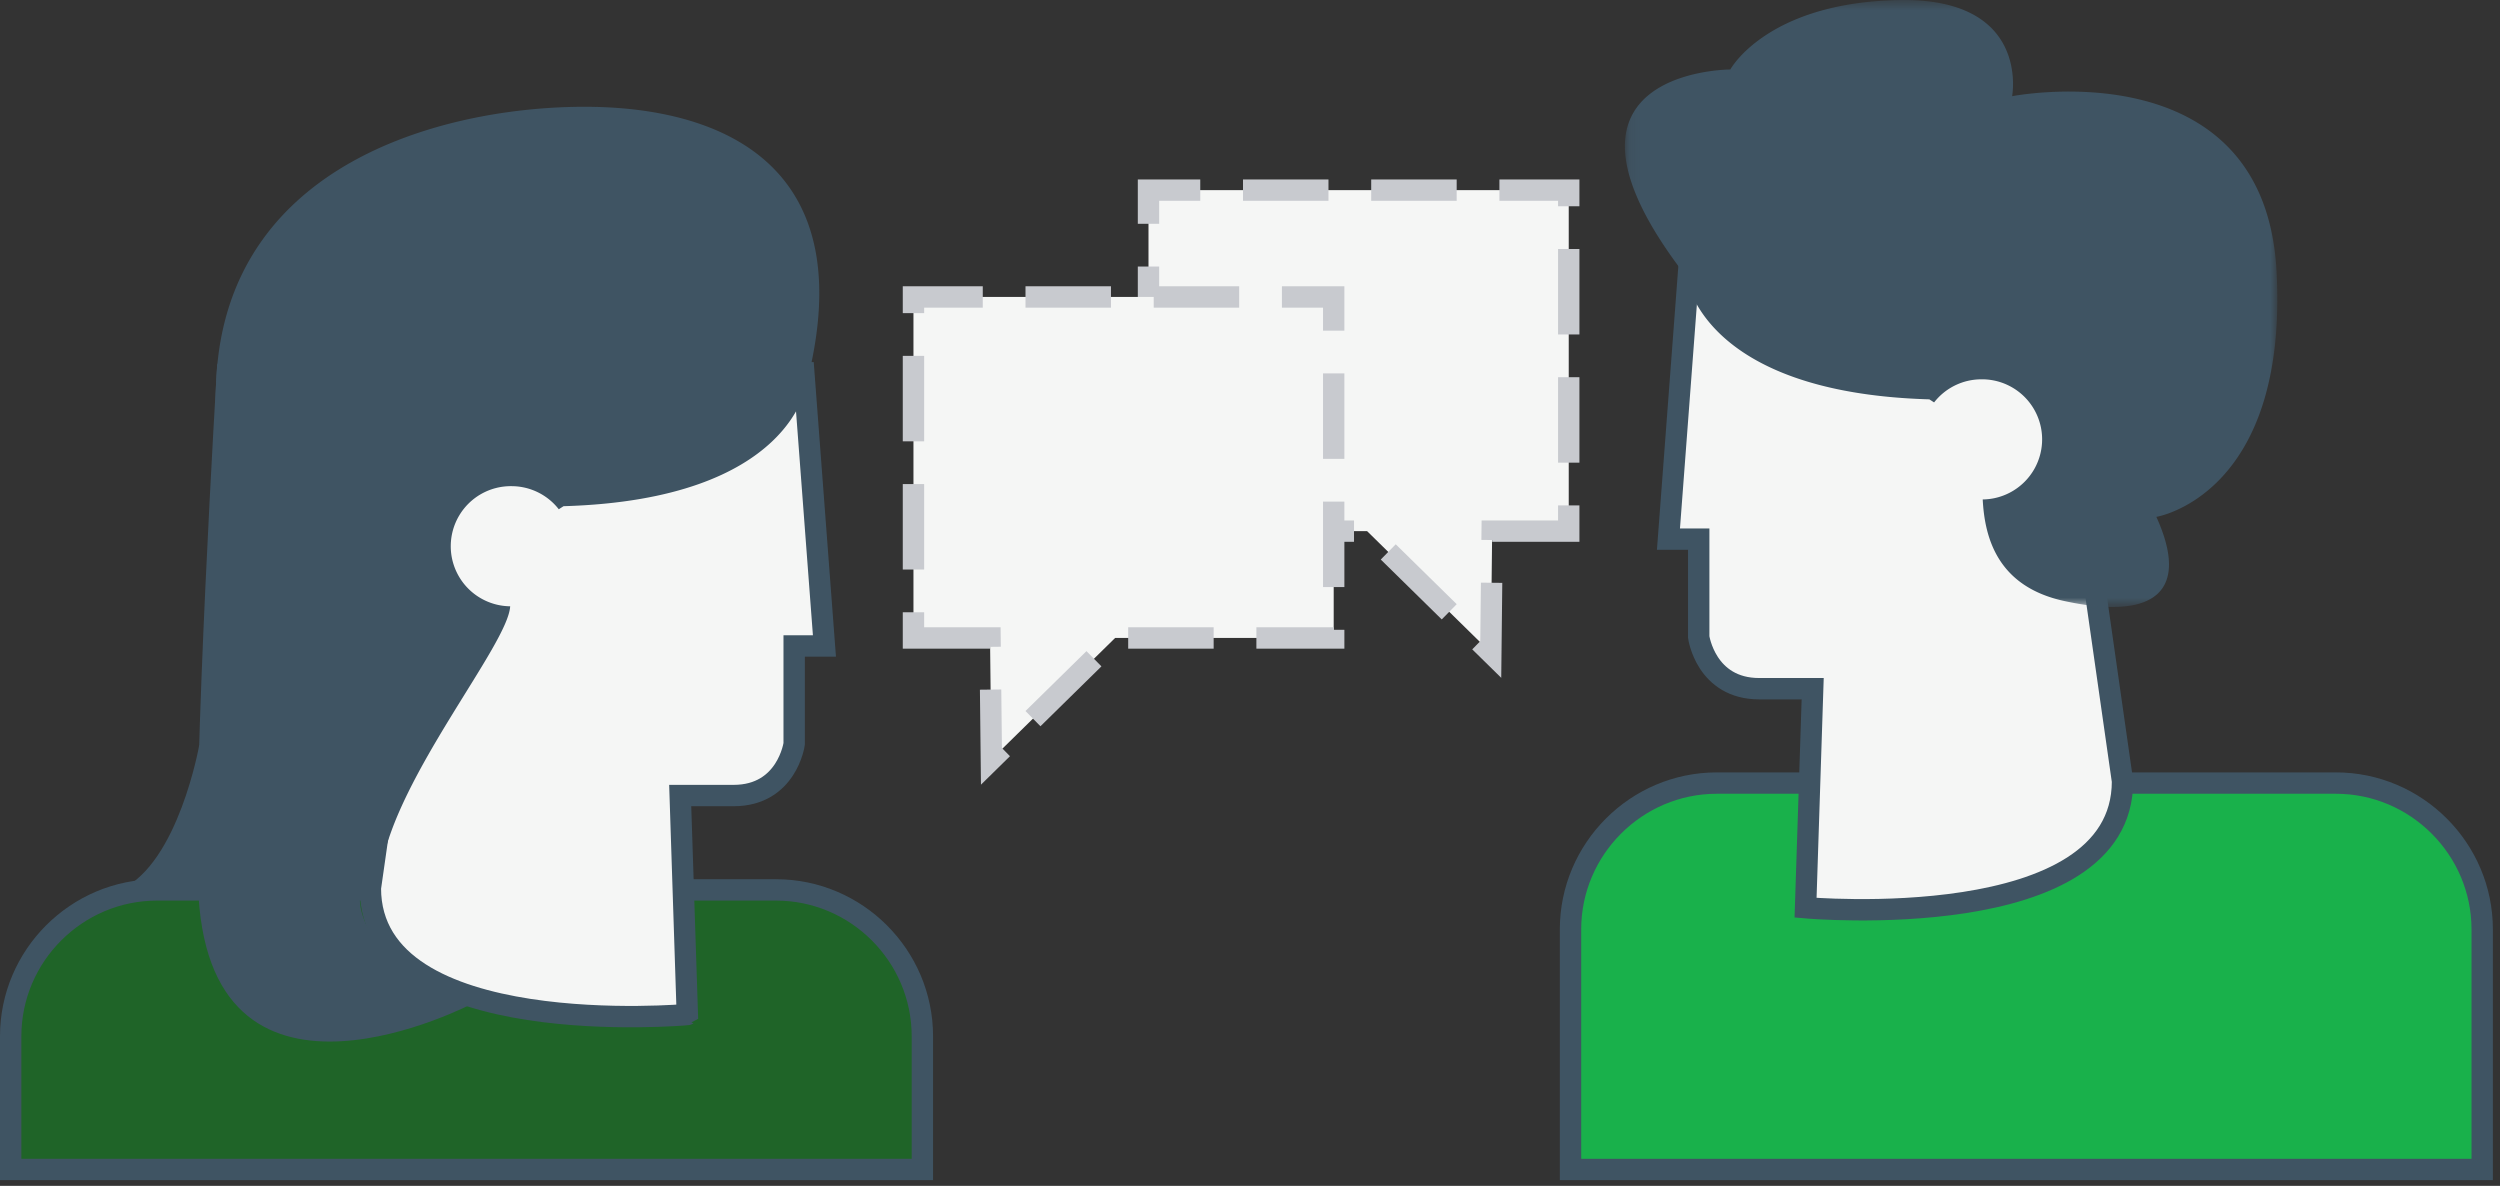 <svg xmlns="http://www.w3.org/2000/svg" xmlns:xlink="http://www.w3.org/1999/xlink" width="234" height="111">
  <rect width="100%" height="100%" fill="#333333" stroke="none"/>
  <defs>
    <path id="a" d="M.09.537h61.066v56.815H.091z"/>
  </defs>
  <g fill="none" fill-rule="evenodd">
    <path fill="#19B14B" d="M232.334 109.463H147v-22.47c0-7.534 6.163-13.697 13.696-13.697h57.942c7.533 0 13.696 6.163 13.696 13.696v22.471z"/>
    <path stroke="#3F5463" stroke-width="2" d="M232.334 109.463H147v-22.47c0-7.534 6.163-13.697 13.696-13.697h57.942c7.533 0 13.696 6.163 13.696 13.696v22.471z"/>
    <path fill="#F5F6F5" d="M158.167 23.963l-2 26.5H159v9.166s.667 4.834 5.667 4.834h5l-.667 20.5s29.667 2.666 29.667-11.834L191.5 22.963l-33.333 1z"/>
    <path stroke="#3F5463" stroke-width="2" d="M158.167 23.963l-2 26.5H159v9.166s.667 4.834 5.667 4.834h5l-.667 20.5s29.667 2.666 29.667-11.834L191.5 22.963l-33.333 1z"/>
    <g transform="translate(152 -.537)">
      <mask id="b" fill="#fff">
        <use xlink:href="#a"/>
      </mask>
      <path fill="#3F5463" d="M61.084 25.916c-1.125-21-24.75-16.375-24.75-16.375s1.75-9.25-10.625-9-15.75 6.5-15.75 6.5-19.125 0-4.125 19.375c0 0 1.25 10.875 22.75 11.5 0 0 .17.104.447.288a5.615 5.615 0 0 1 4.428-2.163 5.622 5.622 0 1 1 .123 11.244c.182 3.561 1.365 8.145 7.627 9.506 8.625 1.875 11.75-1 8.625-7.875 0 0 12.375-2 11.25-23" mask="url(#b)"/>
    </g>
    <path fill="#00AC18" fill-opacity=".4" d="M1 109.463h85.334v-12.47c0-7.534-6.163-13.697-13.696-13.697H14.696C7.163 83.296 1 89.46 1 96.992v12.471z"/>
    <path stroke="#3F5463" stroke-width="2" d="M1 109.463h85.334v-12.47c0-7.534-6.163-13.697-13.696-13.697H14.696C7.163 83.296 1 89.46 1 96.992v12.471z"/>
    <path fill="#F5F6F5" d="M75.167 33.963l2 26.5h-2.833v9.166s-.667 4.834-5.667 4.834h-5l.667 20.5S34.667 97.63 34.667 83.13l7.167-50.166 33.333 1z"/>
    <path stroke="#3F5463" stroke-width="2" d="M75.167 33.963l2 26.5h-2.833v9.166s-.667 4.834-5.667 4.834h-5l.667 20.5S34.667 97.63 34.667 83.13l7.167-50.166 33.333 1z"/>
    <path fill="#3F5463" d="M20.25 35.38c1.125-21 23-25.626 35.375-25.376S80.667 15.796 75.5 35.88c0 0-1.25 10.875-22.75 11.5 0 0-.171.104-.447.288a5.615 5.615 0 0 0-4.428-2.163 5.622 5.622 0 1 0-.123 11.244c-.182 3.561-10.585 15.84-12.043 24.381-1.46 8.542-7.334-15.875-4.21-22.75 0 0-12.374-2-11.25-23"/>
    <path fill="#F5F6F5" d="M146.834 49.713h-7.167l-.125 11.375-11.583-11.375h-20.46V17.796h39.335z"/>
    <path stroke="#C8CACF" stroke-dasharray="8 4" stroke-width="2" d="M146.834 49.713h-7.167l-.125 11.375-11.583-11.375h-20.46V17.796h39.335z"/>
    <path fill="#F5F6F5" d="M85.5 59.713h7.167l.125 11.375 11.583-11.375h20.459V27.796H85.5z"/>
    <path stroke="#C8CACF" stroke-dasharray="8 4" stroke-width="2" d="M85.5 59.713h7.167l.125 11.375 11.583-11.375h20.459V27.796H85.5z"/>
    <path fill="#3F5463" d="M38.334 66.63s-3.25 12-4.5 16.25 5 10.5 10.5 11c0 0-24.375 12.874-25.75-10-.632-10.508 1.75-49.876 1.75-49.876"/>
    <path fill="#3F5463" d="M18.646 69.754s-1.937 11-7.312 13.5h8.874V70.13l-1.562-.375z"/>
  </g>
</svg>

